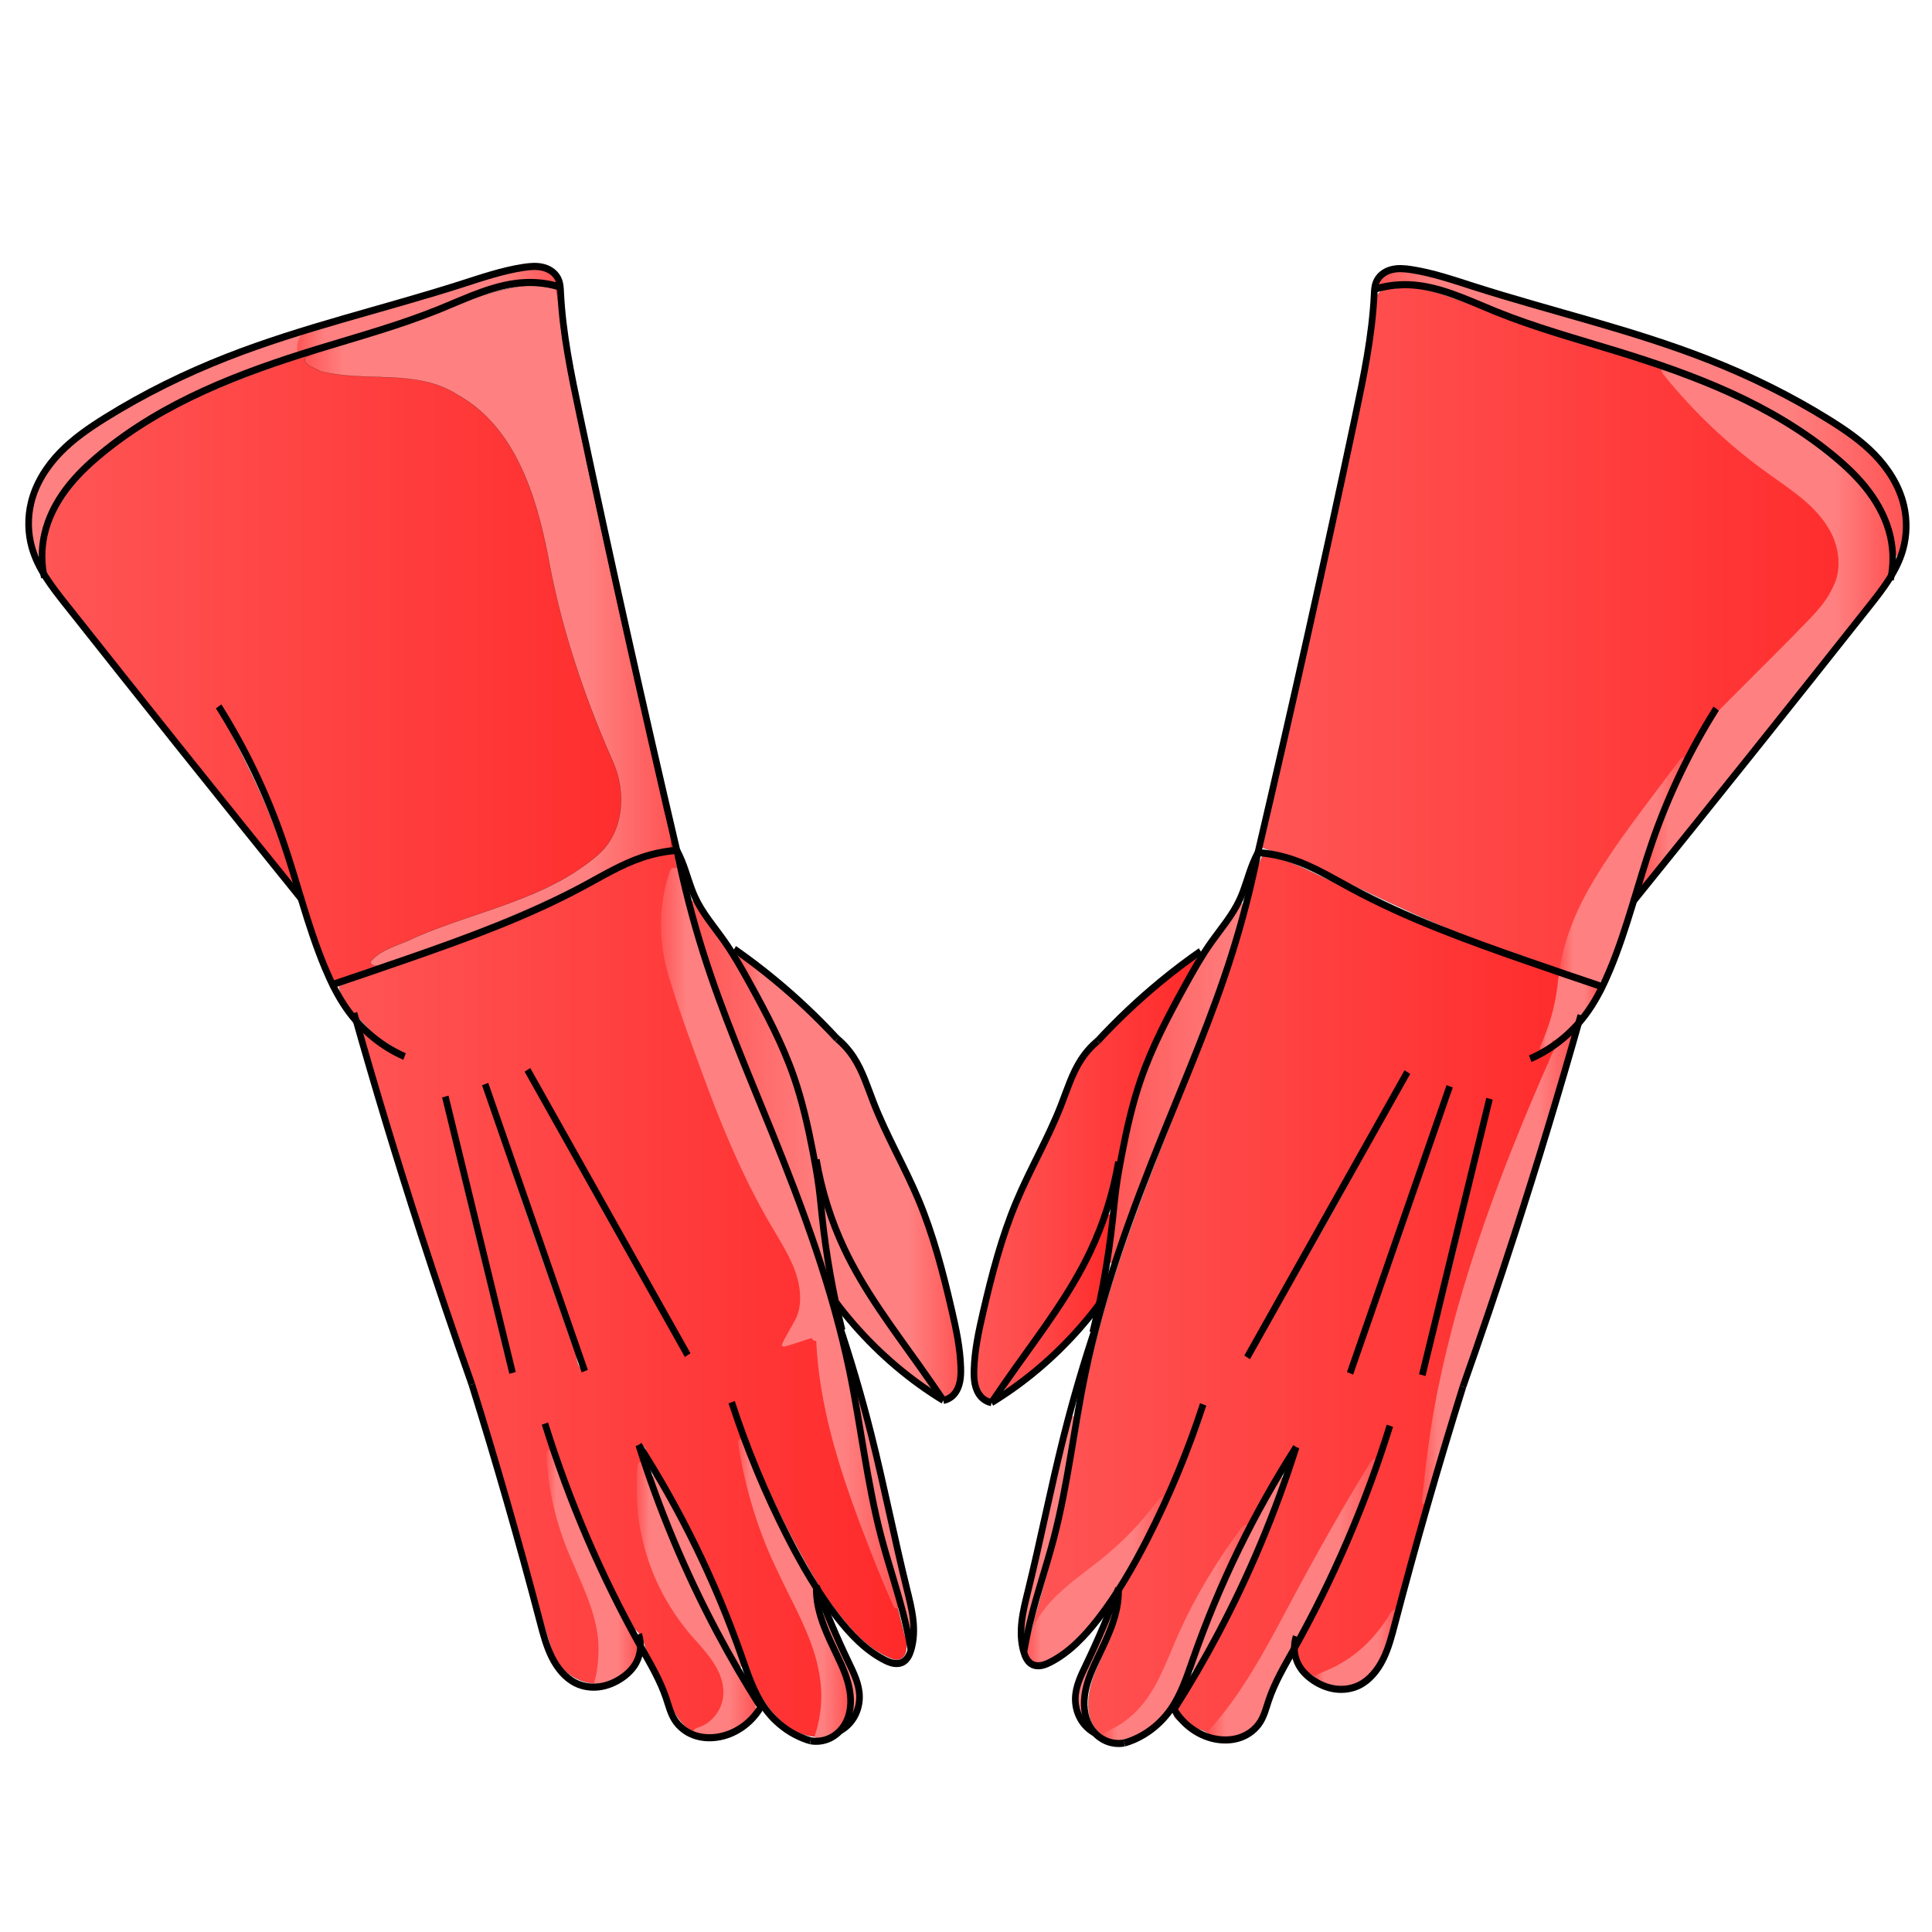 <?xml version="1.0" encoding="UTF-8"?>
<svg cursor="default" enable-background="new" version="1.1" viewBox="0 0 256 256" xmlns="http://www.w3.org/2000/svg" xmlns:cc="http://creativecommons.org/ns#" xmlns:dc="http://purl.org/dc/elements/1.1/" xmlns:rdf="http://www.w3.org/1999/02/22-rdf-syntax-ns#" xmlns:xlink="http://www.w3.org/1999/xlink">
 <defs>
  <linearGradient id="innoGrad2">
   <stop stop-color="#f55" offset="0"/>
   <stop stop-color="#ff8080" offset="1"/>
  </linearGradient>
  <linearGradient id="innoGrad3">
   <stop stop-color="#f55" offset="0"/>
   <stop stop-color="#ff8080" offset=".105"/>
   <stop stop-color="#ff8080" offset=".777"/>
   <stop stop-color="#f55" offset="1"/>
  </linearGradient>
  <linearGradient id="innoGrad1">
   <stop stop-color="#f55" offset="0"/>
   <stop stop-color="#ff2a2a" offset="1"/>
  </linearGradient>
  <linearGradient id="linearGradient2180" x1="5.919" x2="89.66" y1="83.938" y2="83.938" gradientUnits="userSpaceOnUse" xlink:href="#innoGrad1"/>
  <linearGradient id="linearGradient2188" x1="167.25" x2="250.43" y1="84.099" y2="84.099" gradientUnits="userSpaceOnUse" xlink:href="#innoGrad1"/>
  <linearGradient id="linearGradient2196" x1="136.18" x2="211.62" y1="171.95" y2="171.95" gradientUnits="userSpaceOnUse" xlink:href="#innoGrad1"/>
  <linearGradient id="linearGradient2204" x1="44.893" x2="120.13" y1="171.18" y2="171.18" gradientUnits="userSpaceOnUse" xlink:href="#innoGrad1"/>
  <linearGradient id="linearGradient2212" x1="129.35" x2="158.63" y1="156.23" y2="156.23" gradientUnits="userSpaceOnUse" xlink:href="#innoGrad1"/>
  <linearGradient id="linearGradient2220" x1="133.14" x2="147.26" y1="172.53" y2="172.53" gradientUnits="userSpaceOnUse" xlink:href="#innoGrad1"/>
  <linearGradient id="linearGradient2228" x1="97.768" x2="127.04" y1="155.96" y2="155.96" gradientUnits="userSpaceOnUse" xlink:href="#innoGrad2"/>
  <linearGradient id="linearGradient2236" x1="91.511" x2="109.62" y1="144.12" y2="144.12" gradientUnits="userSpaceOnUse" xlink:href="#innoGrad2"/>
  <linearGradient id="linearGradient2244" x1="97.822" x2="127.03" y1="155.94" y2="155.94" gradientUnits="userSpaceOnUse" xlink:href="#innoGrad3"/>
  <linearGradient id="linearGradient2246" x1="39.367" x2="73.746" y1="41.122" y2="41.122" gradientUnits="userSpaceOnUse" xlink:href="#innoGrad3"/>
  <linearGradient id="linearGradient2248" x1="182.65" x2="252.4" y1="54.729" y2="54.729" gradientUnits="userSpaceOnUse" xlink:href="#innoGrad3"/>
  <linearGradient id="linearGradient2250" x1="217.66" x2="250.59" y1="82.928" y2="82.928" gradientUnits="userSpaceOnUse" xlink:href="#innoGrad3"/>
  <linearGradient id="linearGradient2252" x1="206.67" x2="223.27" y1="115.28" y2="115.28" gradientUnits="userSpaceOnUse" xlink:href="#innoGrad3"/>
  <linearGradient id="linearGradient2254" x1="204.03" x2="211.73" y1="134.17" y2="134.17" gradientUnits="userSpaceOnUse" xlink:href="#innoGrad3"/>
  <linearGradient id="linearGradient2256" x1="188.39" x2="208.34" y1="168.27" y2="168.27" gradientUnits="userSpaceOnUse" xlink:href="#innoGrad3"/>
  <linearGradient id="linearGradient2258" x1="174.24" x2="185.05" y1="218.38" y2="218.38" gradientUnits="userSpaceOnUse" xlink:href="#innoGrad3"/>
  <linearGradient id="linearGradient2260" x1="160.09" x2="182.39" y1="211.76" y2="211.76" gradientUnits="userSpaceOnUse" xlink:href="#innoGrad3"/>
  <linearGradient id="linearGradient2262" x1="146.07" x2="165.27" y1="216.34" y2="216.34" gradientUnits="userSpaceOnUse" xlink:href="#innoGrad3"/>
  <linearGradient id="linearGradient2264" x1="136.08" x2="154.29" y1="209.32" y2="209.32" gradientUnits="userSpaceOnUse" xlink:href="#innoGrad3"/>
  <linearGradient id="linearGradient2266" x1="72.414" x2="84.538" y1="207.7" y2="207.7" gradientUnits="userSpaceOnUse" xlink:href="#innoGrad3"/>
  <linearGradient id="linearGradient2268" x1="84.371" x2="100.15" y1="211.85" y2="211.85" gradientUnits="userSpaceOnUse" xlink:href="#innoGrad3"/>
  <linearGradient id="linearGradient2270" x1="97.796" x2="112.4" y1="210.52" y2="210.52" gradientUnits="userSpaceOnUse" xlink:href="#innoGrad3"/>
  <linearGradient id="linearGradient2272" x1="87.589" x2="119.06" y1="164.04" y2="164.04" gradientUnits="userSpaceOnUse" xlink:href="#innoGrad3"/>
  <linearGradient id="linearGradient2274" x1="40.383" x2="88.92" y1="82.904" y2="82.904" gradientUnits="userSpaceOnUse" xlink:href="#innoGrad3"/>
  <linearGradient id="linearGradient2282" x1="147.01" x2="164.84" y1="143.54" y2="143.54" gradientUnits="userSpaceOnUse" xlink:href="#innoGrad2"/>
 </defs>
 <g>
  <g stroke="#000">
   <g>
    <g stroke-width=".019">
     <path d="m88.869 112.24c-6.985 1.614-13.299 6.945-19.933 9.494-7.823 3.434-16.056 5.932-24.033 8.936 0.366 2.361 2.574 4.104 4.125 5.818 1.195 1.521 3.442 1.983 4.484 3.517-1.395 0.205-3.937-2.715-5.266-3.184-0.662-0.659-0.156 1.317 0.354 2.106 4.889 17.71 11.238 34.977 16.647 52.517 2.894 9.184 5.062 18.59 8.087 27.733 1.318 3.253 5.644 5.228 8.611 2.827 1.479-0.922 3.605-2.429 2.598-4.238-4.126-9.075-9.577-18.188-12.269-27.798-0.302-0.378-0.146-2.066 0.361-0.953 3.191 9.197 6.674 18.388 11.497 26.869 1.314 0.987 1.253 2.779 2.156 4.124 1.87 2.775 2.092 6.548 4.638 8.848 2.865 2.061 7.11 0.439 9.038-2.16 0.148-1.7-1.54-3.119-2.152-4.654-5.459-9.452-10.078-19.478-13.293-29.915-0.4-1.148 1.099-0.774 1.107 0.174 6.044 9.794 10.562 20.401 14.548 31.164 1.602 3.355 4.844 7.136 8.945 6.607 3.382-0.925 3.801-5.371 2.385-8.075-1.576-3.782-2.434-7.846-3.374-11.835-3.871-7.623-8.665-14.972-11.133-23.206-0.474-0.539 0.152-1.761 0.496-0.795 2.839 8.801 6.927 17.212 11.731 25.103 2.496 3.33 5.158 7.193 9.244 8.62 1.818 0.369 1.883-2.001 1.4-3.158-2.067-8.458-4.592-16.789-5.955-25.407-1.974-12.3-5.301-24.357-9.99-35.901-5.234-13.472-11.109-26.769-14.329-40.91-0.186-0.512-0.004-2.338-0.724-2.268zm-19.097 29.672c4.678 6.6 8.251 13.948 12.344 20.926 3.003 5.474 6.278 11.008 9.037 16.495-4.045-5.36-6.922-11.545-10.367-17.31-3.715-6.72-7.619-13.378-11.113-20.201zm-5.28 1.659c4.489 12.622 9.011 25.332 13.162 38.013-1.509 0.066-1.088-2.389-1.814-3.268-3.922-11.515-8.236-22.924-11.534-34.634 0.053-0.045 0.126-0.104 0.186-0.112zm-5.609 1.731c1.427 1.078 0.938 3.535 1.69 5.095 2.449 10.471 5.306 20.947 7.35 31.452-0.636 0.355-0.665-1.404-0.882-1.718-2.79-11.582-5.791-23.211-8.286-34.812 0.036-0.027 0.087-0.02 0.128-0.017z" fill="url(#linearGradient2204)"/>
     <path d="m70.141 37.825c-6.52 0.575-12.308 4.055-18.528 5.811-13.602 4.452-28.225 8.1-39.202 17.825-3.94 3.56-7.522 8.859-6.204 14.407 2.889 4.732 6.799 8.798 10.115 13.241 7.035 8.725 15.195 20.062 22.442 28.608 1.339 0.136-1.136-4.31-1.235-4.904-2.194-6.554-5.33-12.769-8.619-18.796-0.003-1.212 1.021 0.444 1.159 0.83 6.535 10.254 8.898 23.354 13.257 34.553 0.295 0.867 1.132 0.895 2.183 0.095 11.346-3.828 22.749-7.672 33.339-13.341 3.24-1.534 7.226-2.859 10.795-3.483 0.147-2.096-1.683-4.806-1.983-6.956-4.558-20.078-9.237-40.138-13.076-60.366-0.439-2.334 0.147-5.098-0.457-7.328-1.125-0.216-2.828-0.252-3.985-0.196z" fill="url(#linearGradient2180)"/>
     <path d="m186.08 38.144c-1.305 0.214-3.847-0.25-3.703 1.786-0.572 8.904-3.078 17.601-4.78 26.345-3.376 15.365-6.775 30.728-10.331 46.05 2.178 0.776 4.763 1.315 6.931 2.504 8.613 4.179 17.229 8.476 26.375 11.431 3.794 1.235 7.546 2.879 11.399 3.793 1.904-2.524 2.417-5.91 3.582-8.827 2.988-9.509 6.042-19.335 11.786-27.514-0.125 2.26-2.048 4.16-2.89 6.249-2.34 4.798-5.861 12.4-7.113 17.592 0.656 1.164 2.729-3.654 3.253-4.055 9.867-12.16 19.834-24.259 29.334-36.705 1.525-4.515-0.621-9.518-3.775-12.828-9.464-10.037-23.084-14.246-35.861-18.27-6.729-1.87-13.143-4.655-19.749-6.872-1.451-0.4-2.947-0.704-4.459-0.682z" fill="url(#linearGradient2188)"/>
     <path d="m167.27 113.43c-1.095 2.09-1.209 4.881-1.997 7.197-6.282 22.429-18.235 43.119-21.962 66.311-1.5 9.417-3.618 18.693-6.323 27.835-0.124 1.624-1.64 3.929-0.138 5.266 2.027 0.641 3.853-1.329 5.319-2.496 7.035-7.143 11.177-16.558 14.872-25.734 0.882-1.821 1.184-4.28 2.418-5.763 0.177 2.095-1.202 4.148-1.805 6.147-2.392 6.271-6.416 12.951-9.373 18.957-1.16 3.666-1.318 6.575-3.002 10.03-1.218 2.841-2.065 7.198 1.245 8.967 3.573 1.365 6.886-1.934 8.748-4.641 3.241-6.74 5.266-14.038 8.746-20.668 2.337-4.461 4.543-9.101 7.572-13.125 0.665 0.197-0.165 1.563-0.158 2.063-3.61 11.207-9.825 22.579-15.813 32.692-0.832 1.887 2.737 2.286 4.047 2.956 2.524 1.536 6.061 0.564 7.251-2.196 1.349-3.281 3.636-6.168 4.979-9.447 0.369-1.089 0.937-1.888 1.262-3.105 4.254-8.221 7.573-16.909 10.769-25.56 0.552-0.824 0.432 0.974 0.207 1.224-2.921 9.831-8.269 18.937-12.388 28.32-0.552 1.976 2.304 3.454 3.78 4.247 3.152 1.554 6.702-0.821 7.705-3.897 3.354-10.675 5.944-21.584 9.46-32.213 5.063-16.042 12.019-33.833 16.331-50.102-0.503-0.941-3.049 2.499-3.775 2.705-0.693 0.259-1.681 1.263-2.31 1.098 0.204-1.549 2.352-1.53 3.212-2.676 1.348-0.922 2.491-2.172 3.349-3.48 1.032-0.787 1.954-2.248 2.108-3.408-11.843-4.104-23.799-8.07-34.876-14.025-3.062-1.338-6.06-3.208-9.462-3.478zm19.046 28.526c0.266 1.03-1.013 2.365-1.373 3.452-6.28 11.56-12.695 23.16-19.461 34.381 0.434-1.853 2.024-3.943 2.893-5.859 5.891-10.698 11.646-21.524 17.908-31.979zm5.877 2.083c0.292 1.348-1.02 2.89-1.196 4.283-3.952 11.2-7.565 22.621-12.016 33.586-0.051-1.399 1.028-3.383 1.407-4.973 3.765-10.893 7.214-21.923 11.563-32.599 0.071-0.064 0.127-0.354 0.242-0.298zm5.223 1.67c0.096 2.268-1.02 4.655-1.361 6.956-2.384 9.832-4.624 19.769-7.308 29.484-0.444-0.865 0.403-2.572 0.465-3.698 2.486-10.962 4.923-22.002 8.203-32.742z" fill="url(#linearGradient2196)"/>
    </g>
    <g stroke-width=".003">
     <path d="m91.734 119.33c-0.417 0.14-0.121 0.657-0.079 0.947 1.515 5.728 3.461 11.333 5.644 16.838 3.722 9.482 7.822 18.82 11.051 28.488 0.203 0.479 0.903 2.842 1.176 3.282 0.225 0.243 0.011-1.826-0.139-2.14-0.703-4.248-0.918-8.561-1.709-12.797-0.923-5.159-2.138-10.312-4.309-15.104-1.745-3.896-3.799-7.646-5.933-11.339-1.421-2.484-3.297-4.655-4.827-7.065-0.275-0.347-0.365-0.869-0.762-1.102-0.037-0.011-0.075-0.014-0.113-8e-3z" fill="url(#linearGradient2236)"/>
     <path d="m97.949 126.73c-0.397 0.162-0.027 0.587 0.089 0.821 2.142 3.778 4.239 7.593 5.983 11.566 1.954 4.475 3.079 9.225 3.995 14.01 0.066 0.235 0.083 0.578 0.36 0.663 0.411 2.113 0.9 4.245 1.594 6.299 1.553 4.806 3.999 9.274 6.854 13.424 2.652 3.877 5.432 7.66 8.1 11.526 0.255 0.411 0.713-0.02 0.993-0.205 1.028-0.876 1.169-2.34 1.116-3.603-0.125-3.488-1.03-6.882-1.829-10.261-1.198-4.821-2.593-9.624-4.747-14.117-1.86-4.018-4.01-7.909-5.497-12.088-0.815-2.119-1.615-4.357-3.289-5.97-2.995-3.119-6.04-6.207-9.413-8.923-1.336-1.066-2.662-2.155-4.081-3.108-0.069-0.034-0.149-0.055-0.226-0.035z" fill="url(#linearGradient2228)"/>
     <path d="m109.11 159.29c-0.403 0.159 0.091 2.128 0.078 2.447 0.401 3.505 0.947 6.996 1.675 10.448 0.313 0.702 0.887 1.259 1.343 1.873 3.073 3.739 6.647 7.086 10.652 9.811 0.23 0.245 0.633-0.077 0.39-0.339-3.939-5.788-8.418-11.272-11.463-17.611-0.788-1.577-1.395-3.238-2.05-4.877-0.07-0.151-0.427-1.779-0.625-1.75z" fill="#ff8080"/>
     <path d="m158.35 126.98c-0.858 0.476-1.599 1.15-2.392 1.728-4.157 3.162-7.892 6.829-11.492 10.601-1.826 1.99-2.584 4.651-3.565 7.103-2.056 5.305-5.09 10.178-6.988 15.552-1.649 4.568-2.791 9.3-3.831 14.037-0.493 2.385-0.904 4.834-0.645 7.274 0.187 0.932 0.748 1.904 1.699 2.206 0.389-0.083 0.531-0.559 0.787-0.825 3.26-4.773 6.815-9.347 9.841-14.277 2.926-4.793 5.068-10.084 6.087-15.615 0.108-0.263-5.2e-4 -0.67 0.306-0.785 0.298-0.586 0.308-1.283 0.477-1.913 0.866-4.452 2.024-8.867 3.883-13.016 1.771-4.031 3.939-7.858 6.083-11.693 0.108-0.176-0.038-0.421-0.249-0.377z" fill="url(#linearGradient2212)"/>
     <path d="m146.94 160.9c-0.376 0.192-0.385 0.72-0.574 1.059-2.087 5.906-5.62 11.143-9.249 16.2-1.318 1.875-2.702 3.709-3.955 5.628-0.138 0.305 0.279 0.487 0.485 0.279 4.299-2.957 8.11-6.615 11.315-10.729 0.324-0.379 0.599-0.802 0.641-1.312 0.703-3.579 1.303-7.185 1.649-10.818 0.027-0.18-0.129-0.349-0.313-0.306z" fill="url(#linearGradient2220)"/>
     <path d="m164.53 119.72c-0.433 0.158-0.513 0.722-0.783 1.05-1.547 2.439-3.451 4.647-4.884 7.167-2.297 4.013-4.546 8.07-6.339 12.338-2.09 4.969-3.197 10.278-4.101 15.572-0.549 3.583-0.812 7.202-1.36 10.78-0.057 0.249-0.145 0.8 0.276 0.733 0.37-0.253 0.396-0.788 0.587-1.168 1.742-5.169 3.683-10.264 5.731-15.321 3.538-8.846 7.385-17.597 10.064-26.757 0.385-1.363 0.851-2.712 1.114-4.106 0.016-0.168-0.142-0.309-0.305-0.288z" fill="url(#linearGradient2282)"/>
    </g>
   </g>
   <g fill="#ff8080">
    <g stroke-width=".003">
     <path d="m169.82 195.71c-0.386 0.135-0.498 0.619-0.731 0.92-4.518 7.743-8.24 15.948-11.138 24.43-0.044 0.384 0.496 0.354 0.605 0.068 2.813-4.794 5.297-9.78 7.531-14.869 1.459-3.357 2.817-6.763 4.002-10.226 0.03-0.163-0.094-0.338-0.269-0.323z"/>
     <path d="m142.16 187.66c-0.417 0.105-0.353 0.668-0.501 0.988-1.996 7.808-3.573 15.714-5.487 23.541-0.165 0.871-0.714 3.363-0.699 4.256 0.049 0.35 0.766-1.372 0.812-1.669 0.461-1.574 0.863-3.167 1.343-4.734 1.226-4.078 2.417-8.177 3.175-12.373 0.592-3.219 1.182-6.441 1.647-9.681 0.039-0.171-0.111-0.354-0.29-0.328z"/>
     <path d="m113.7 184.4c-0.401 0.109 0.284 3.477 0.286 3.761 0.692 4.275 1.391 8.554 2.335 12.782 1.065 4.646 2.647 9.154 3.81 13.772 0.125 0.336 0.83 2.506 0.76 2.153-0.166-1.548-0.805-5.364-1.138-6.882-1.77-7.343-3.251-14.762-5.149-22.079-0.085-0.24-0.552-3.539-0.904-3.507z"/>
     <path d="m86.568 195.52c-0.443 0.097-0.146 0.629-0.061 0.895 2.988 8.403 6.734 16.541 11.206 24.258 0.116 0.291 0.625 0.357 0.633-0.028-0.435-1.486-1.024-2.932-1.556-4.388-2.672-7.031-5.922-13.847-9.754-20.32-0.122-0.162-0.794-1.667-1.03-1.667z"/>
     <path d="m70.654 35.587c-2.713 0.129-5.31 1.025-7.889 1.806-8.434 2.74-17.046 4.886-25.481 7.62-7.402 2.382-14.602 5.443-21.31 9.389-3.452 2.059-6.996 4.241-9.425 7.523-1.808 2.406-2.85 5.453-2.545 8.477 0.085 1.048 0.337 2.089 0.719 3.067 0.206 0.317 0.596-5.5e-5 0.548-0.303 0.089-2.504 0.9-4.904 2.227-7.047 2.046-3.294 5.063-5.842 8.149-8.124 7.899-5.763 17.171-9.203 26.455-12.033 5.904-1.83 11.899-3.453 17.585-5.915 2.899-1.176 5.824-2.48 8.97-2.801 1.609-0.087 3.278-0.089 4.862 0.313 0.486-0.046 0.156-0.577-0.027-0.808-0.657-0.888-1.777-1.206-2.838-1.164z"/>
     <path d="m185.47 35.878c-0.971-0.011-1.981 0.337-2.571 1.145-0.145 0.225-0.461 0.554-0.197 0.801 0.506 0.054 1.008-0.191 1.518-0.216 2.924-0.425 5.895 0.159 8.63 1.202 3.403 1.285 6.714 2.811 10.174 3.947 7.564 2.527 15.322 4.462 22.723 7.463 7.05 2.835 13.866 6.541 19.457 11.753 2.675 2.538 4.942 5.701 5.651 9.382 0.179 0.747 0.166 1.508 0.339 2.247 0.149 0.323 0.554 0.106 0.591-0.174 1.02-2.916 0.787-6.243-0.612-8.996-1.62-3.315-4.521-5.773-7.564-7.747-7.408-4.83-15.553-8.44-23.944-11.186-8.648-2.85-17.504-5.015-26.159-7.846-2.42-0.729-4.851-1.541-7.384-1.759-0.217-0.014-0.435-0.019-0.652-0.015z"/>
    </g>
    <path d="m109.2 214c-0.167 8e-3 -0.267 0.192-0.212 0.343 0.202 0.674 0.465 1.328 0.739 1.976 0.655 1.533 1.427 3.011 2.087 4.54 0.6 1.424 1.071 2.939 1.074 4.498 6e-3 0.412-0.032 0.841-0.09 1.256-0.018 0.19 0.222 0.33 0.375 0.213 0.155-0.127 0.181-0.344 0.246-0.523 0.131-0.453 0.215-0.923 0.205-1.396 0.01-0.421-0.027-0.843-0.124-1.253-0.295-1.361-0.973-2.592-1.552-3.845-0.847-1.789-1.646-3.6-2.407-5.431-0.068-0.141-0.11-0.355-0.299-0.374-0.014-1e-3 -0.028-4e-3 -0.042-5e-3z" stroke-width=".001"/>
    <path d="m147.18 214.24c-0.19 3e-3 -0.248 0.208-0.309 0.351-0.792 1.913-1.628 3.801-2.516 5.672-0.588 1.259-1.262 2.507-1.518 3.888-0.179 0.929-0.102 1.908 0.238 2.791 0.049 0.16 0.257 0.259 0.396 0.146 0.17-0.13 0.071-0.364 0.066-0.534-0.082-0.686-0.058-1.349 0.034-2.038 0.197-1.453 0.745-2.856 1.357-4.183 0.859-1.871 1.83-3.707 2.46-5.675 0.054-0.135 0.053-0.329-0.104-0.393-0.03-0.023-0.069-0.018-0.104-0.025z" stroke-width=".001"/>
   </g>
   <g>
    <path d="m69.792 37.843c-6.341 0.672-11.994 4.033-18.063 5.756-3.668 1.442-7.658 2.082-11.217 3.729-0.617 0.975 1.314 1.468 1.925 1.86 5.997 1.539 12.764-0.39 18.239 3.151 7.547 4.232 10.32 13.192 11.904 21.155 1.67 9.414 4.724 18.544 8.557 27.259 1.941 4.206 1.587 9.777-2.246 12.81-6.787 5.678-15.818 7.153-23.767 10.598-1.98 1.044-4.636 1.511-6.055 3.311 0.414 1.197 2.172-0.121 2.999-0.174 10.096-3.367 19.97-7.391 29.377-12.383 2.362-1.184 4.832-2.142 7.437-2.62 0.22-1.96-0.863-4.138-1.121-6.158-4.501-20.073-9.284-40.101-13.068-60.317-0.547-2.509-0.462-5.24-1.07-7.646-1.273-0.138-2.544-0.395-3.83-0.331z" fill="url(#linearGradient2274)" stroke-width=".019"/>
    <g stroke-width=".005">
     <path d="m89.378 115.01c-0.679-0.105-0.619 0.726-0.83 1.154-1.377 4.341-1.208 9.074 0.125 13.405 1.537 5.057 3.407 10.006 5.243 14.96 2.432 6.492 5.233 12.869 8.822 18.813 1.544 2.614 3.25 5.392 3.28 8.513 0.021 1.169-0.193 2.359-0.839 3.361-0.505 0.995-1.141 1.928-1.576 2.955 0.079 0.527 0.686 0.112 0.997 0.07 0.987-0.285 2.01-0.665 2.962-0.938 0.073 0.253 0.335 0.402 0.591 0.374 0.375 8.403 2.917 16.526 5.85 24.348 1.387 3.654 2.804 7.305 4.418 10.863 0.124 0.372 0.746 0.244 0.623-0.166-1.193-4.641-2.796-9.178-3.677-13.894-1.441-7.155-2.28-14.435-4.13-21.509-2.262-9.249-5.572-18.199-9.164-27.004-4.086-10.254-8.554-20.401-11.198-31.148-0.363-1.35-0.651-2.729-0.99-4.072-0.081-0.19-0.357-0.075-0.507-0.085z" fill="url(#linearGradient2272)"/>
     <path d="m98.068 190.71c-0.488 0.161-0.166 0.811-0.17 1.175 0.931 5.556 2.571 11.002 5.025 16.08 2.105 4.592 4.873 9.001 5.68 14.056 0.428 2.633 0.236 5.389-0.636 7.936-0.031 0.541 0.692 0.336 1.015 0.301 2.113-0.377 3.452-2.577 3.406-4.625 0.055-1.585-0.388-3.13-1.044-4.558-1.281-3.128-3.097-6.117-3.424-9.55 0.015-0.657-0.132-1.3-0.522-1.841-2.746-4.525-5.024-9.32-7.13-14.166-0.68-1.51-1.2-3.088-1.867-4.604-0.067-0.118-0.189-0.225-0.334-0.204z" fill="url(#linearGradient2270)"/>
     <path d="m84.779 193.74c-0.446 0.223-0.273 0.877-0.362 1.288-0.118 2.979-0.039 5.994 0.699 8.898 1.143 5.084 3.692 9.814 7.228 13.633 1.595 1.803 3.328 3.8 3.488 6.314 0.203 2.179-1.223 4.392-3.333 5.03-0.306 0.067-0.884 0.418-0.445 0.719 0.865 0.378 1.822 0.39 2.743 0.25 2.046-0.214 3.957-1.399 5.186-3.029 0.482-0.81-0.247-1.668-0.599-2.375-5.851-9.495-10.569-19.67-14.151-30.223-0.093-0.197-0.175-0.528-0.455-0.505z" fill="url(#linearGradient2268)"/>
     <path d="m72.712 192.14c-0.486 0.144-0.214 0.821-0.264 1.185 0.265 4.768 1.506 9.458 3.481 13.799 1.557 3.663 3.411 7.428 3.379 11.481-0.037 1.434-0.148 2.93-0.566 4.277-0.186 0.535 0.502 0.375 0.802 0.304 2.095-0.446 4.218-1.827 4.846-3.971 0.156-0.537 0.276-1.113-0.139-1.573-4.349-7.88-7.972-16.137-10.945-24.621-0.17-0.27-0.203-0.844-0.596-0.881z" fill="url(#linearGradient2266)"/>
     <path d="m154 198.31c-0.573 0.267-0.834 0.951-1.26 1.395-2.348 2.992-5.089 5.661-8.147 7.925-2.536 1.95-5.195 3.911-6.946 6.644-0.848 1.472-1.624 3.128-1.558 4.864 0.171 0.575 0.599 1.268 1.297 1.166 1.401 0.138 2.569-0.794 3.633-1.568 2.501-1.991 4.456-4.569 6.291-7.162 1.882-2.724 3.44-5.657 4.949-8.599 0.683-1.454 1.472-2.876 2.028-4.379 6e-3 -0.155-0.124-0.305-0.288-0.286z" fill="url(#linearGradient2264)"/>
     <path d="m164.97 202.03c-0.614 0.352-0.899 1.092-1.351 1.617-3.338 4.649-6.196 9.649-8.352 14.955-1.399 3.264-2.806 6.742-5.66 9.022-1.009 0.875-2.184 1.452-3.378 2.031-0.418 0.285 0.1 0.674 0.416 0.719 1.97 0.757 4.108-0.184 5.674-1.396 1.632-1.257 2.981-2.893 3.774-4.804 1.685-3.688 2.823-7.594 4.43-11.315 1.408-3.466 3.014-6.841 4.647-10.199 0.121-0.225 0.198-0.661-0.201-0.631z" fill="url(#linearGradient2262)"/>
     <path d="m182.09 193.28c-0.537 0.304-0.736 0.99-1.102 1.465-4.257 6.941-8.147 14.096-11.965 21.285-2.481 4.582-5.154 9.124-8.63 13.033-0.247 0.23-0.52 0.784-8e-3 0.883 1.159 0.337 2.429 0.381 3.603 0.103 1.472-0.463 2.719-1.604 3.236-3.069 0.735-1.692 1.283-3.464 2.167-5.091 0.58-1.305 1.451-2.489 1.945-3.836 0.028-0.379 0.074-0.765 0.183-1.129 0.523 0.282 0.797-0.418 0.993-0.768 3.875-7.143 6.999-14.663 9.815-22.277 0.111-0.225 0.126-0.631-0.237-0.6z" fill="url(#linearGradient2260)"/>
     <path d="m184.76 213.24c-0.546 0.275-0.722 0.97-1.098 1.425-1.564 2.349-3.596 4.412-6.087 5.785-1.007 0.629-2.133 1.017-3.201 1.514-0.406 0.366 0.275 0.683 0.549 0.825 1.26 0.747 2.815 0.901 4.223 0.555 2.331-0.741 3.928-2.912 4.551-5.204 0.468-1.544 0.989-3.084 1.352-4.653-8e-3 -0.143-0.141-0.269-0.288-0.247z" fill="url(#linearGradient2258)"/>
     <path d="m208.08 137.27c-0.668 0.327-1.156 0.946-1.787 1.345-0.692 0.783-0.925 1.863-1.405 2.774-6.034 13.814-11.392 28.029-14.387 42.841-1.012 4.882-1.581 9.838-2.112 14.791 0.035 0.447 0.652 0.273 0.659-0.101 1.02-3.132 1.854-6.323 2.847-9.464 2.118-7.048 4.673-13.958 6.952-20.956 3.248-9.715 6.259-19.509 9.105-29.348 0.119-0.576 0.402-1.148 0.387-1.738-0.054-0.095-0.146-0.167-0.261-0.144z" fill="url(#linearGradient2256)"/>
     <path d="m206.65 129.17c-0.297 0.522-0.186 1.213-0.328 1.801-0.344 2.626-1.091 5.209-2.199 7.62-0.199 0.238-0.083 0.748 0.29 0.556 0.594-0.255 1.156-0.684 1.389-1.284 0.622 0.246 1.092-0.463 1.528-0.784 0.713-0.751 1.721-1.38 1.926-2.468 0.824-0.27 1.243-1.187 1.719-1.856 0.314-0.6 0.853-1.216 0.728-1.932-1.588-0.627-3.255-1.101-4.873-1.669-0.06 5e-3 -0.121 0.01-0.181 0.015z" fill="url(#linearGradient2254)"/>
     <path d="m222.98 100.38c-0.529 0.215-0.735 0.873-1.129 1.261-3.622 4.882-7.436 9.646-10.58 14.86-2.195 3.626-3.921 7.596-4.593 11.801 0.13 0.459 0.805 0.404 1.17 0.62 1.332 0.417 2.638 0.985 4.008 1.246 0.685-0.18 0.862-1.021 1.196-1.554 1.552-3.624 2.645-7.423 3.824-11.179 1.698-5.603 3.614-11.166 6.281-16.386 0.125-0.225 0.233-0.678-0.176-0.67z" fill="url(#linearGradient2252)"/>
     <path d="m220.38 48.872c-0.504 0.161-0.014 0.689 0.169 0.925 4.039 4.981 8.75 9.416 13.987 13.12 2.92 2.101 6.121 4.137 7.919 7.366 1.297 2.292 1.636 5.271 0.363 7.634-1.188 2.531-3.368 4.362-5.242 6.366-3.389 3.433-6.822 6.824-10.216 10.25-3.508 5.764-6.419 11.901-8.502 18.324-0.392 1.287-0.95 2.542-1.187 3.867 0.038 0.438 0.564 0.256 0.679-0.044 2.78-3.518 5.595-7.004 8.425-10.482 7.32-9.098 14.639-18.198 21.832-27.396 0.804-1.093 1.805-2.189 1.882-3.616 0.326-2.35-0.136-4.755-1.173-6.877-1.774-3.819-5.052-6.64-8.317-9.169-3.994-3.011-8.44-5.378-13.007-7.393-2.471-1.018-4.937-2.074-7.491-2.865-0.04-0.007-0.081-0.012-0.121-0.009z" fill="url(#linearGradient2250)"/>
     <path d="m185.42 35.876c-1.103-0.013-2.246 0.567-2.76 1.556-0.036 0.525 0.619 0.346 0.923 0.269 2.407-0.442 4.94-0.263 7.293 0.47 3.66 1.063 7.091 2.825 10.702 4.063 9.035 3.157 18.422 5.305 27.17 9.249 6.124 2.712 12.016 6.186 16.84 10.883 2.573 2.499 4.678 5.638 5.302 9.224 0.185 0.623 0.083 1.324 0.382 1.905 0.443 0.335 0.604-0.399 0.69-0.695 0.982-3.357 0.282-7.106-1.716-9.961-2.605-3.873-6.723-6.308-10.668-8.608-7.231-4.175-15.026-7.293-23.005-9.711-7.965-2.466-16.037-4.57-23.971-7.137-2.338-0.702-4.72-1.461-7.182-1.508z" fill="url(#linearGradient2248)"/>
     <path d="m70.627 35.599c-2.778 0.147-5.432 1.094-8.08 1.869-7.419 2.396-14.969 4.37-22.425 6.658-0.559 0.618-0.863 1.537-0.715 2.368 0.311 0.382 0.855-0.068 1.236-0.094 5.238-1.607 10.511-3.119 15.655-5.014 3.792-1.373 7.419-3.323 11.428-4.016 1.926-0.293 3.914-0.24 5.827 0.173 0.479-0.238-0.069-0.758-0.268-1.011-0.665-0.746-1.699-0.961-2.657-0.934z" fill="url(#linearGradient2246)"/>
     <path d="m97.973 126.76c-0.41 0.299 0.146 0.77 0.253 1.103 2.224 3.9 4.353 7.869 6.119 12 1.764 4.187 2.752 8.628 3.664 13.06 0.07 0.547 0.464 0.941 0.51 1.494 0.893 4.816 2.636 9.45 5.002 13.733 2.852 5.12 6.468 9.754 9.791 14.566 0.621 0.792 1.075 1.747 1.835 2.415 0.668 0.046 1.104-0.657 1.433-1.149 0.614-1.286 0.439-2.782 0.359-4.16-0.417-3.908-1.454-7.716-2.432-11.513-1.186-4.478-2.704-8.879-4.796-13.019-1.705-3.525-3.49-7-4.823-10.687-0.81-2.147-1.687-4.373-3.386-5.987-4.059-4.26-8.356-8.332-13.163-11.745-0.11-0.066-0.229-0.154-0.366-0.11z" fill="url(#linearGradient2244)"/>
    </g>
   </g>
  </g>
 </g>
 <g fill="none" stroke="#000" stroke-width="1px">
  <path transform="matrix(.88 0 0 .942 47.443 20.417)" d="m135.5 98.25c1.781 0.128 3.547 0.464 5.25 1 3.063 0.964 5.883 2.555 8.75 4 8.466 4.267 17.483 7.32 26.5 10.25 3.91 1.27 7.827 2.521 11.75 3.75"/>
  <path transform="matrix(.88 0 0 .942 47.443 20.417)" d="m135.5 98.25c-1.051 4.905-2.388 9.749-4 14.5-2.896 8.531-6.671 16.732-10.25 25-4.74 10.949-9.166 22.102-11.75 33.75-1.714 7.725-2.61 15.632-4.75 23.25-1.084 3.858-2.483 7.624-3.5 11.5-0.39 1.487-0.724 2.988-1 4.5"/>
  <path transform="matrix(.88 0 0 .942 47.443 20.417)" d="m135.5 98.25c-0.275 0.487-0.526 0.988-0.75 1.5-0.735 1.681-1.186 3.481-2 5.125-1.115 2.253-2.862 4.117-4.375 6.125-1.433 1.903-2.665 3.948-3.875 6-2.493 4.227-4.921 8.523-6.625 13.125-1.275 3.444-2.132 7.028-2.875 10.625-0.334 1.617-0.645 3.24-0.875 4.875-0.199 1.413-0.336 2.833-0.5 4.25-0.62 5.354-1.624 10.664-3 15.875"/>
  <path transform="matrix(.88 0 0 .942 47.443 20.417)" d="m95.375 175.62c1.191-1.638 2.399-3.263 3.625-4.875 4.015-5.279 8.247-10.461 11.25-16.375 2.017-3.973 3.454-8.241 4.25-12.625"/>
  <path transform="matrix(.88 0 0 .942 47.443 20.417)" d="m95.375 175.62c-0.617-0.106-1.197-0.418-1.625-0.875-0.454-0.485-0.73-1.117-0.87-1.766-0.14-0.649-0.151-1.32-0.13-1.984 0.086-2.751 0.713-5.454 1.375-8.125 1.307-5.277 2.772-10.541 5-15.5 2.078-4.625 4.802-8.944 6.75-13.625 0.904-2.173 1.652-4.445 3-6.375 0.694-0.994 1.541-1.883 2.5-2.625"/>
  <path transform="matrix(.88 0 0 .942 47.443 20.417)" d="m126.87 112.13c-2.054 1.338-4.056 2.756-6 4.25-3.35 2.575-6.526 5.375-9.5 8.375"/>
  <path transform="matrix(.88 0 0 .942 47.443 20.417)" d="m158 129.13-24.125 40.125"/>
  <path transform="matrix(.88 0 0 .942 47.443 20.417)" d="m164.37 131.13-15 40.375"/>
  <path transform="matrix(.88 0 0 .942 47.443 20.417)" d="m170.37 132.88-10.125 38.875"/>
  <path transform="matrix(.88 0 0 .942 47.443 20.417)" d="m95.375 175.62c1.236-0.704 2.445-1.455 3.625-2.25 4.762-3.209 9.035-7.143 12.625-11.625"/>
  <path transform="matrix(.88 0 0 .942 47.443 20.417)" d="m111.25 164.5c-1.889 5.218-3.557 10.516-5 15.875-1.942 7.212-3.473 14.528-5.375 21.75-0.373 1.415-0.761 2.832-0.941 4.284s-0.145 2.953 0.316 4.341c0.106 0.32 0.235 0.634 0.416 0.918 0.181 0.284 0.418 0.537 0.709 0.707 0.433 0.253 0.961 0.307 1.457 0.233s0.966-0.267 1.418-0.483c2.824-1.348 5.12-3.597 7.125-6 2.914-3.493 5.32-7.382 7.5-11.375 3.302-6.048 6.106-12.368 8.375-18.875"/>
  <path transform="matrix(.88 0 0 .942 47.443 20.417)" d="m141.25 181.88c-6.347 9.239-11.565 19.254-15.5 29.75-0.926 2.47-1.803 5.007-3.375 7.125-1.713 2.307-4.223 4.011-7 4.75"/>
  <path transform="matrix(.88 0 0 .942 47.443 20.417)" d="m114.5 201.75c0.012 0.291 0.012 0.584 0 0.875-0.134 3.16-1.689 6.057-3.125 8.875-0.78 1.53-1.542 3.096-1.872 4.781-0.165 0.843-0.219 1.711-0.109 2.562 0.111 0.851 0.389 1.686 0.856 2.407 0.537 0.829 1.321 1.496 2.225 1.893 0.904 0.397 1.926 0.523 2.9 0.357"/>
  <path transform="matrix(.88 0 0 .942 47.443 20.417)" d="m111 222.12c-0.908-0.438-1.686-1.14-2.214-1.998-0.528-0.858-0.804-1.869-0.786-2.877 0.03-1.689 0.853-3.247 1.625-4.75 1.798-3.501 3.426-7.09 4.875-10.75"/>
  <path transform="matrix(.88 0 0 .942 47.443 20.417)" d="m141.25 181.88c-3.071 9.097-7.012 17.9-11.75 26.25-2.06 3.631-4.271 7.177-6.625 10.625"/>
  <path transform="matrix(.88 0 0 .942 47.443 20.417)" d="m155.37 178.88c-3.661 10.988-8.534 21.573-14.5 31.5-1.385 2.304-2.839 4.595-3.75 7.125-0.368 1.022-0.652 2.093-1.25 3-0.662 1.004-1.685 1.748-2.816 2.158-1.131 0.41-2.366 0.496-3.559 0.342-2.689-0.346-5.189-1.95-6.625-4.25"/>
  <path transform="matrix(.88 0 0 .942 47.443 20.417)" d="m166.37 173.38c-3.692 11.038-7.11 22.168-10.25 33.375-0.473 1.687-0.945 3.39-1.763 4.939-0.818 1.549-2.022 2.953-3.612 3.686-1.112 0.513-2.373 0.675-3.588 0.524s-2.383-0.611-3.412-1.274c-0.85-0.548-1.621-1.248-2.125-2.125-0.688-1.197-0.829-2.696-0.375-4"/>
  <path transform="matrix(.88 0 0 .942 47.443 20.417)" d="m166.37 173.38c2.685-7.088 5.268-14.214 7.75-21.375 3.542-10.222 6.877-20.517 10-30.875"/>
  <path transform="matrix(.88 0 0 .942 47.443 20.417)" d="m176.5 127.25c3.456-1.401 6.517-3.763 8.75-6.75 1.321-1.767 2.349-3.736 3.25-5.75 2.6-5.813 4.165-12.028 6.375-18 2.444-6.604 5.683-12.914 9.625-18.75"/>
  <path transform="matrix(.88 0 0 .942 47.443 20.417)" d="m192 105.13c11.95-13.81 23.825-27.686 35.625-41.625 2.024-2.391 4.097-4.875 5-7.875 0.608-2.02 0.646-4.206 0.125-6.25-0.696-2.731-2.357-5.145-4.387-7.099-2.03-1.954-4.427-3.484-6.863-4.901-5.808-3.379-11.94-6.189-18.25-8.5-11.494-4.21-23.521-6.75-35.25-10.25-3.092-0.923-6.181-1.916-9.375-2.375-1.017-0.146-2.067-0.236-3.063 0.016-0.498 0.126-0.978 0.338-1.386 0.651-0.408 0.313-0.741 0.729-0.926 1.208-0.198 0.514-0.221 1.075-0.25 1.625-0.308 5.829-1.585 11.558-2.875 17.25-4.64 20.472-9.516 40.89-14.625 61.25"/>
  <path transform="matrix(.88 0 0 .942 47.443 20.417)" d="m153.12 19c1.622-0.462 3.314-0.673 5-0.625 4.572 0.131 8.848 2.128 13.125 3.75 5.991 2.272 12.216 3.858 18.375 5.625 11.544 3.311 23.132 7.395 32.625 14.75 1.909 1.479 3.73 3.091 5.241 4.974 1.511 1.883 2.708 4.05 3.259 6.401 0.461 1.964 0.461 4.035 0 6"/>
  <path transform="matrix(-.88 0 0 .942 208.93 20.124)" d="m135.5 98.25c1.781 0.128 3.547 0.464 5.25 1 3.063 0.964 5.883 2.555 8.75 4 8.466 4.267 17.483 7.32 26.5 10.25 3.91 1.27 7.827 2.521 11.75 3.75"/>
  <path transform="matrix(-.88 0 0 .942 208.93 20.124)" d="m135.5 98.25c-1.051 4.905-2.388 9.749-4 14.5-2.896 8.531-6.671 16.732-10.25 25-4.74 10.949-9.166 22.102-11.75 33.75-1.714 7.725-2.61 15.632-4.75 23.25-1.084 3.858-2.483 7.624-3.5 11.5-0.39 1.487-0.724 2.988-1 4.5"/>
  <path transform="matrix(-.88 0 0 .942 208.93 20.124)" d="m135.5 98.25c-0.275 0.487-0.526 0.988-0.75 1.5-0.735 1.681-1.186 3.481-2 5.125-1.115 2.253-2.862 4.117-4.375 6.125-1.433 1.903-2.665 3.948-3.875 6-2.493 4.227-4.921 8.523-6.625 13.125-1.275 3.444-2.132 7.028-2.875 10.625-0.334 1.617-0.645 3.24-0.875 4.875-0.199 1.413-0.336 2.833-0.5 4.25-0.62 5.354-1.624 10.664-3 15.875"/>
  <path transform="matrix(-.88 0 0 .942 208.93 20.124)" d="m95.375 175.62c1.191-1.638 2.399-3.263 3.625-4.875 4.015-5.279 8.247-10.461 11.25-16.375 2.017-3.973 3.454-8.241 4.25-12.625"/>
  <path transform="matrix(-.88 0 0 .942 208.93 20.124)" d="m95.375 175.62c-0.617-0.106-1.197-0.418-1.625-0.875-0.454-0.485-0.73-1.117-0.87-1.766-0.14-0.649-0.151-1.32-0.13-1.984 0.086-2.751 0.713-5.454 1.375-8.125 1.307-5.277 2.772-10.541 5-15.5 2.078-4.625 4.802-8.944 6.75-13.625 0.904-2.173 1.652-4.445 3-6.375 0.694-0.994 1.541-1.883 2.5-2.625"/>
  <path transform="matrix(-.88 0 0 .942 208.93 20.124)" d="m126.87 112.13c-2.054 1.338-4.056 2.756-6 4.25-3.35 2.575-6.526 5.375-9.5 8.375"/>
  <path transform="matrix(-.88 0 0 .942 208.93 20.124)" d="m158 129.13-24.125 40.125"/>
  <path transform="matrix(-.88 0 0 .942 208.93 20.124)" d="m164.37 131.13-15 40.375"/>
  <path transform="matrix(-.88 0 0 .942 208.93 20.124)" d="m170.37 132.88-10.125 38.875"/>
  <path transform="matrix(-.88 0 0 .942 208.93 20.124)" d="m95.375 175.62c1.236-0.704 2.445-1.455 3.625-2.25 4.762-3.209 9.035-7.143 12.625-11.625"/>
  <path transform="matrix(-.88 0 0 .942 208.93 20.124)" d="m111.25 164.5c-1.889 5.218-3.557 10.516-5 15.875-1.942 7.212-3.473 14.528-5.375 21.75-0.373 1.415-0.761 2.832-0.941 4.284s-0.145 2.953 0.316 4.341c0.106 0.32 0.235 0.634 0.416 0.918 0.181 0.284 0.418 0.537 0.709 0.707 0.433 0.253 0.961 0.307 1.457 0.233s0.966-0.267 1.418-0.483c2.824-1.348 5.12-3.597 7.125-6 2.914-3.493 5.32-7.382 7.5-11.375 3.302-6.048 6.106-12.368 8.375-18.875"/>
  <path transform="matrix(-.88 0 0 .942 208.93 20.124)" d="m141.25 181.88c-6.347 9.239-11.565 19.254-15.5 29.75-0.926 2.47-1.803 5.007-3.375 7.125-1.713 2.307-4.223 4.011-7 4.75"/>
  <path transform="matrix(-.88 0 0 .942 208.93 20.124)" d="m114.5 201.75c0.012 0.291 0.012 0.584 0 0.875-0.134 3.16-1.689 6.057-3.125 8.875-0.78 1.53-1.542 3.096-1.872 4.781-0.165 0.843-0.219 1.711-0.109 2.562 0.111 0.851 0.389 1.686 0.856 2.407 0.537 0.829 1.321 1.496 2.225 1.893 0.904 0.397 1.926 0.523 2.9 0.357"/>
  <path transform="matrix(-.88 0 0 .942 208.93 20.124)" d="m111 222.12c-0.908-0.438-1.686-1.14-2.214-1.998-0.528-0.858-0.804-1.869-0.786-2.877 0.03-1.689 0.853-3.247 1.625-4.75 1.798-3.501 3.426-7.09 4.875-10.75"/>
  <path transform="matrix(-.88 0 0 .942 208.93 20.124)" d="m141.25 181.88c-3.071 9.097-7.012 17.9-11.75 26.25-2.06 3.631-4.271 7.177-6.625 10.625"/>
  <path transform="matrix(-.88 0 0 .942 208.93 20.124)" d="m155.37 178.88c-3.661 10.988-8.534 21.573-14.5 31.5-1.385 2.304-2.839 4.595-3.75 7.125-0.368 1.022-0.652 2.093-1.25 3-0.662 1.004-1.685 1.748-2.816 2.158-1.131 0.41-2.366 0.496-3.559 0.342-2.689-0.346-5.189-1.95-6.625-4.25"/>
  <path transform="matrix(-.88 0 0 .942 208.93 20.124)" d="m166.37 173.38c-3.692 11.038-7.11 22.168-10.25 33.375-0.473 1.687-0.945 3.39-1.763 4.939-0.818 1.549-2.022 2.953-3.612 3.686-1.112 0.513-2.373 0.675-3.588 0.524s-2.383-0.611-3.412-1.274c-0.85-0.548-1.621-1.248-2.125-2.125-0.688-1.197-0.829-2.696-0.375-4"/>
  <path transform="matrix(-.88 0 0 .942 208.93 20.124)" d="m166.37 173.38c2.685-7.088 5.268-14.214 7.75-21.375 3.542-10.222 6.877-20.517 10-30.875"/>
  <path transform="matrix(-.88 0 0 .942 208.93 20.124)" d="m176.5 127.25c3.456-1.401 6.517-3.763 8.75-6.75 1.321-1.767 2.349-3.736 3.25-5.75 2.6-5.813 4.165-12.028 6.375-18 2.444-6.604 5.683-12.914 9.625-18.75"/>
  <path transform="matrix(-.88 0 0 .942 208.93 20.124)" d="m192 105.13c11.95-13.81 23.825-27.686 35.625-41.625 2.024-2.391 4.097-4.875 5-7.875 0.608-2.02 0.646-4.206 0.125-6.25-0.696-2.731-2.357-5.145-4.387-7.099-2.03-1.954-4.427-3.484-6.863-4.901-5.808-3.379-11.94-6.189-18.25-8.5-11.494-4.21-23.521-6.75-35.25-10.25-3.092-0.923-6.181-1.916-9.375-2.375-1.017-0.146-2.067-0.236-3.063 0.016-0.498 0.126-0.978 0.338-1.386 0.651-0.408 0.313-0.741 0.729-0.926 1.208-0.198 0.514-0.221 1.075-0.25 1.625-0.308 5.829-1.585 11.558-2.875 17.25-4.64 20.472-9.516 40.89-14.625 61.25"/>
  <path transform="matrix(-.88 0 0 .942 208.93 20.124)" d="m153.12 19c1.622-0.462 3.314-0.673 5-0.625 4.572 0.131 8.848 2.128 13.125 3.75 5.991 2.272 12.216 3.858 18.375 5.625 11.544 3.311 23.132 7.395 32.625 14.75 1.909 1.479 3.73 3.091 5.241 4.974 1.511 1.883 2.708 4.05 3.259 6.401 0.461 1.964 0.461 4.035 0 6"/>
 </g>
</svg>

